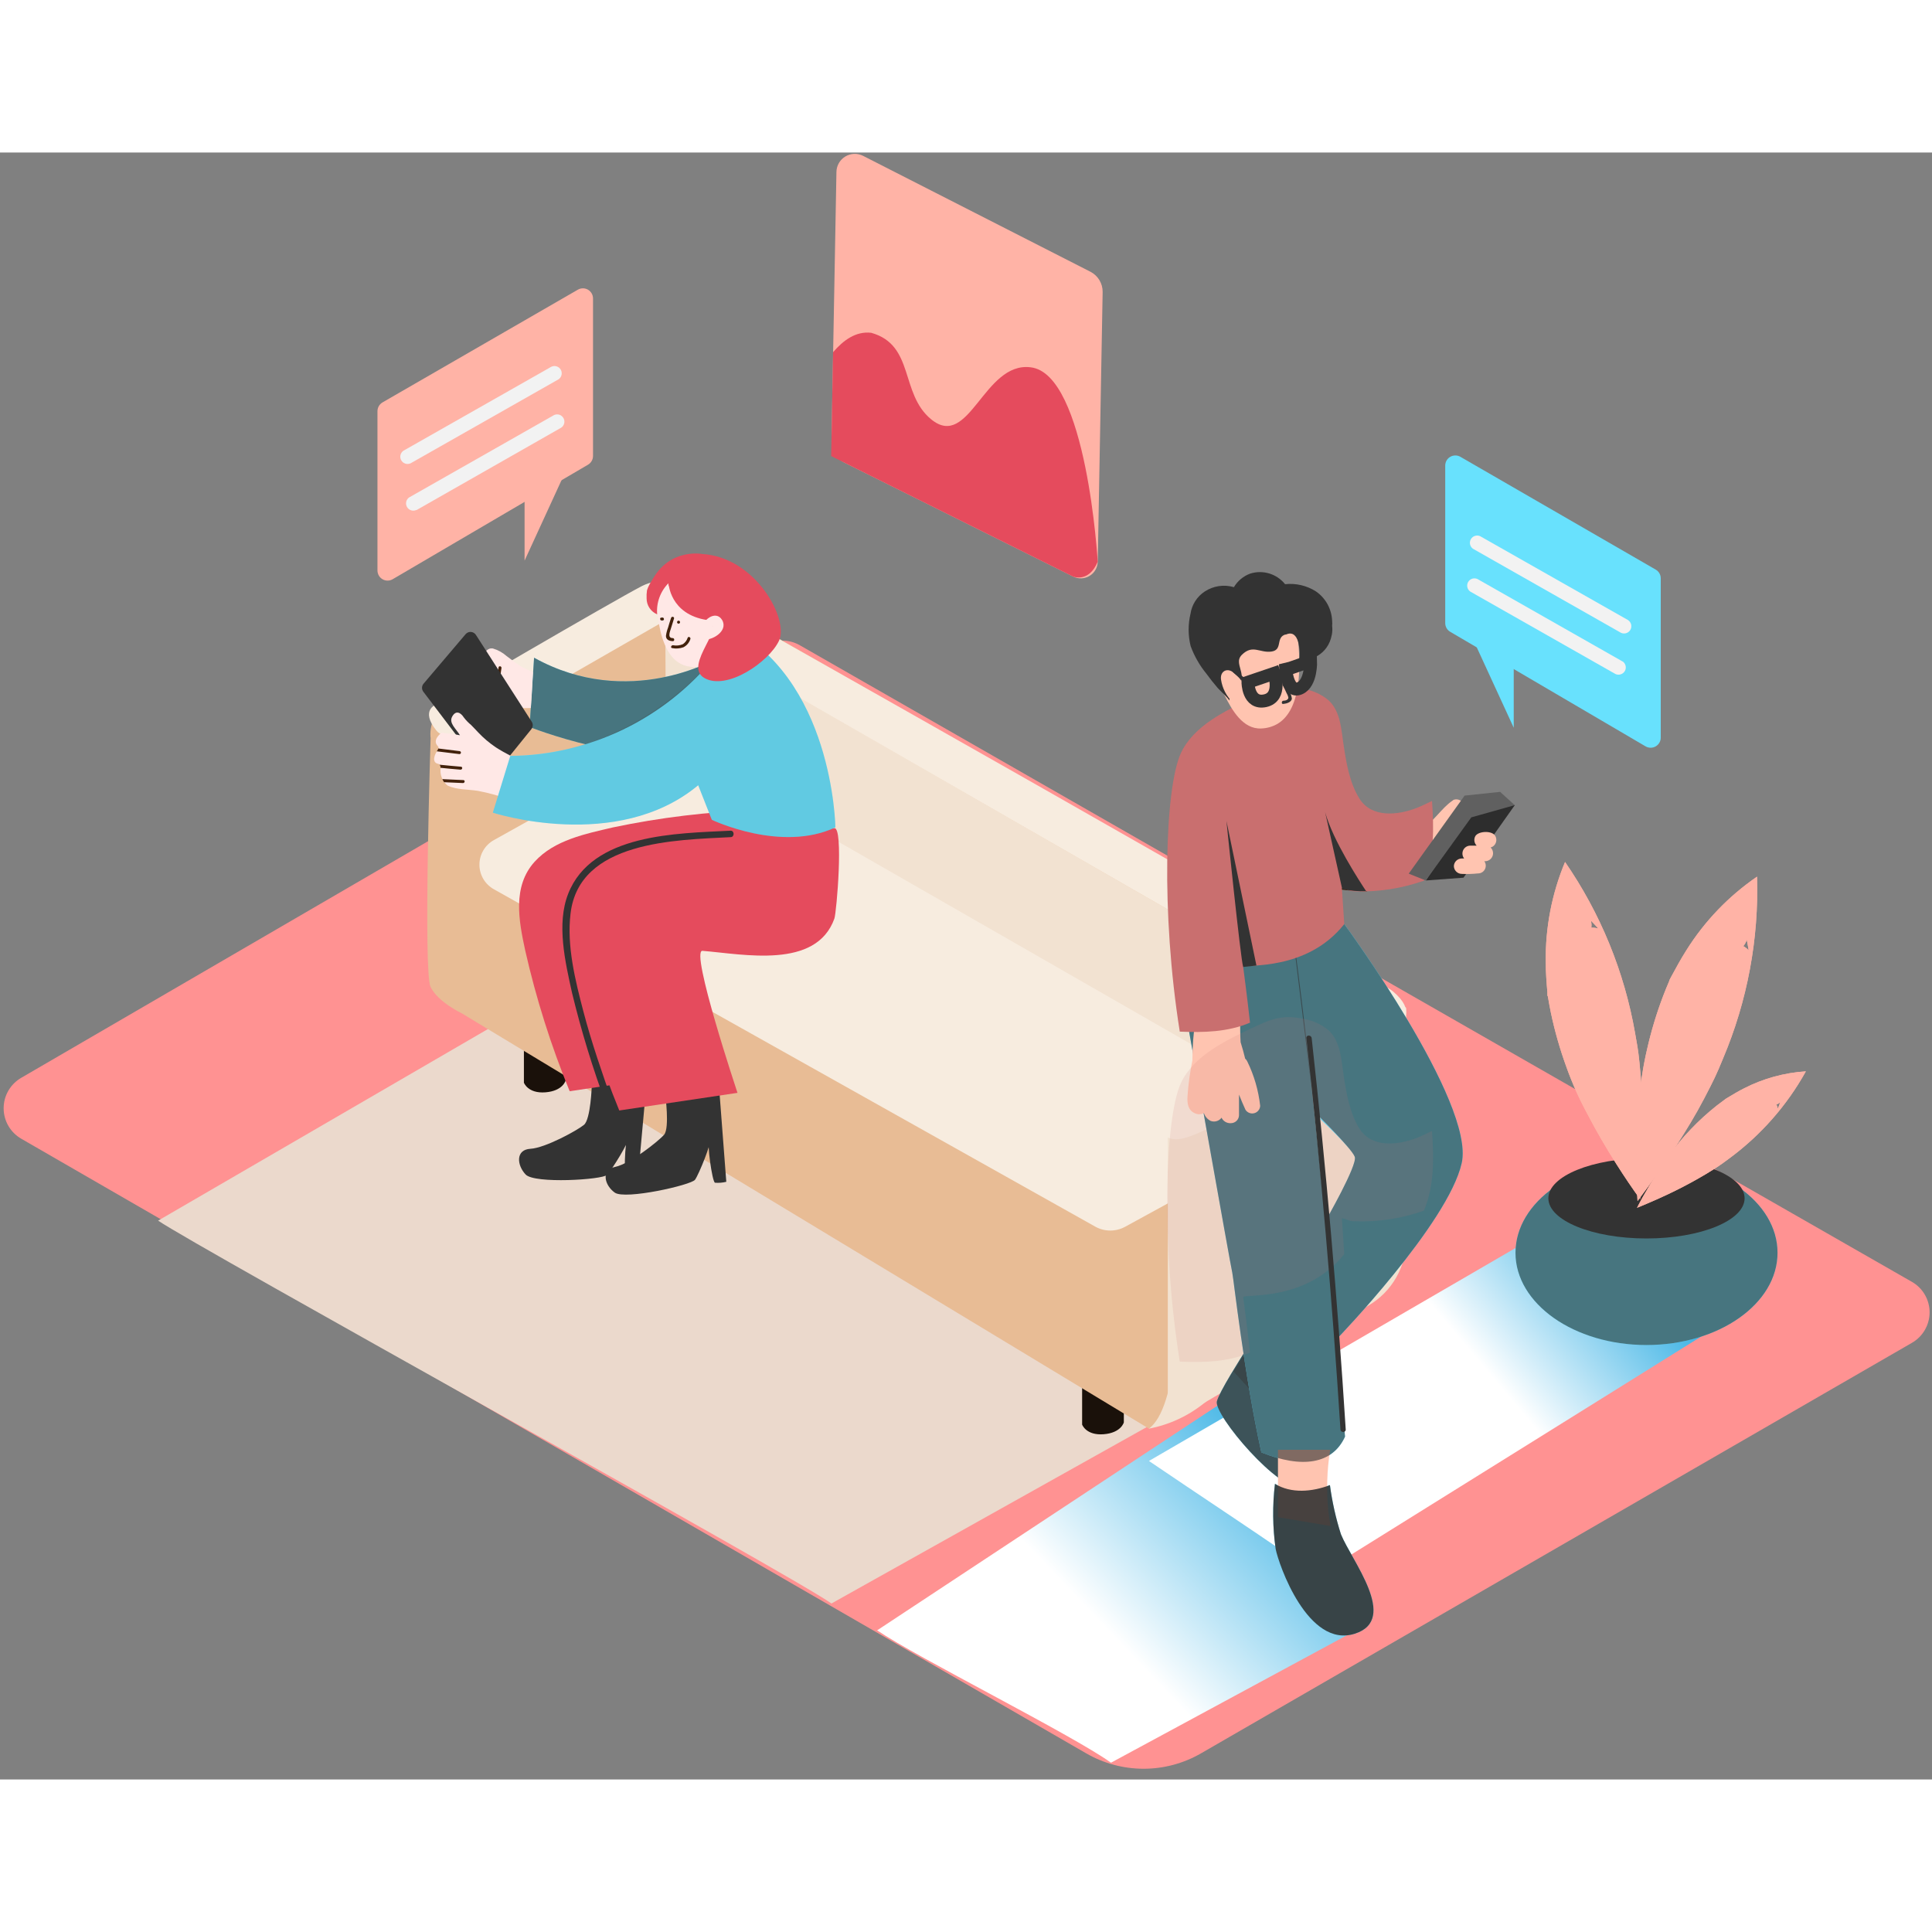 <svg width="300" height="300" viewBox="0 0 114 96" fill="none" xmlns="http://www.w3.org/2000/svg">
<rect x="0" y="0" width="114" height="96" fill="#808080" stroke="none"/>
<path d="M1.256 54.596L45.131 29.08C45.446 28.898 45.804 28.802 46.168 28.802C46.532 28.802 46.89 28.898 47.205 29.08L112.816 66.638C113.133 66.819 113.396 67.081 113.579 67.397C113.761 67.713 113.858 68.071 113.858 68.436C113.858 68.801 113.761 69.16 113.579 69.475C113.396 69.791 113.133 70.053 112.816 70.235L70.867 94.459C69.838 95.054 68.669 95.367 67.481 95.367C66.292 95.367 65.124 95.054 64.094 94.459L1.263 58.197C0.946 58.016 0.681 57.755 0.497 57.439C0.313 57.123 0.216 56.764 0.215 56.398C0.214 56.033 0.31 55.674 0.493 55.357C0.676 55.041 0.939 54.778 1.256 54.596Z" fill="#FF9292"/>
<path style="mix-blend-mode:multiply" d="M65.555 95.01L80.681 86.839L73.084 73.122L51.758 87.2C54.067 88.784 63.294 93.38 65.555 95.01Z" fill="url(#paint0_linear)"/>
<path style="mix-blend-mode:multiply" d="M49.061 85.616L72.335 72.594L35.044 48.088L9.33 63.025C11.628 64.598 46.801 83.99 49.061 85.616Z" fill="url(#paint1_linear)"/>
<path style="mix-blend-mode:multiply" d="M77.748 83.967L102.937 68.271L93.508 62.269L67.795 77.206C70.093 78.778 75.491 82.326 77.748 83.967Z" fill="url(#paint2_linear)"/>
<path d="M67.795 75.299C68.995 75.07 70.12 74.548 71.069 73.779C72.821 72.427 67.795 72.621 67.795 72.621V75.299Z" fill="#F2E2D1"/>
<path d="M30.914 50.375V54.884C30.914 54.884 31.146 55.534 32.183 55.454C33.22 55.374 33.376 54.755 33.376 54.755V49.365L30.914 50.375Z" fill="#1A110A"/>
<path d="M63.852 70.55V75.059C63.852 75.059 64.083 75.709 65.12 75.629C66.157 75.549 66.313 74.93 66.313 74.93V69.547L63.852 70.55Z" fill="#1A110A"/>
<path d="M71.141 51.321C73.386 49.836 75.7 48.457 77.933 46.964L41.568 26.17C40.851 25.759 40.038 25.546 39.211 25.55C38.385 25.555 37.574 25.778 36.862 26.197L26.81 32.092C25.158 33.065 25.409 34.542 25.409 34.542C25.409 34.542 24.964 48.351 25.409 49.243C25.853 50.136 27.236 50.785 27.236 50.785L67.794 75.299C71.134 72.776 68.425 53.118 71.141 51.321Z" fill="#E8BC95"/>
<path d="M73.015 54.482C73.015 54.482 39.206 35.082 39.256 34.877C39.305 34.671 39.256 27.598 39.256 27.598L79.173 50.569L73.015 54.482Z" fill="#F2E2D1"/>
<path d="M29.148 40.567L39.363 34.869L78 57.038L66.398 63.382C66.128 63.532 65.824 63.61 65.515 63.61C65.206 63.61 64.902 63.532 64.632 63.382L29.144 43.473C28.885 43.329 28.669 43.118 28.518 42.863C28.368 42.607 28.289 42.316 28.289 42.019C28.29 41.722 28.369 41.431 28.52 41.176C28.672 40.92 28.888 40.71 29.148 40.567Z" fill="#F7ECDF"/>
<path d="M82.549 50.064L82.086 50.026C81.385 50.555 80.619 50.992 79.807 51.325C76.375 53.823 72.728 56.011 68.908 57.863V74.102C69.389 74.198 69.882 74.226 70.371 74.186L80.772 68.02C81.443 67.623 81.999 67.057 82.386 66.379C82.772 65.701 82.975 64.934 82.975 64.153V50.478C82.823 50.345 82.686 50.208 82.549 50.064Z" fill="#F2E2D1"/>
<path d="M25.748 32.563C25.748 32.563 24.768 32.89 25.748 34.105C26.728 35.321 30.306 32.753 30.306 32.753L39.249 27.617L79.177 50.569L68.757 56.495C68.757 56.495 67.952 57.126 68.56 57.836C69.167 58.546 70.022 58.216 71.72 57.38C73.418 56.544 82.676 51.302 82.676 51.302C82.676 51.302 83.595 50.679 82.193 49.498C80.791 48.316 41.167 25.999 41.167 25.999C40.723 25.612 40.174 25.365 39.59 25.29C39.006 25.215 38.412 25.315 37.885 25.577C36.062 26.523 25.748 32.563 25.748 32.563Z" fill="#F7ECDF"/>
<path d="M34.919 55.059C34.919 55.059 34.855 57.046 34.459 57.372C34.064 57.699 32.18 58.736 31.299 58.786C30.418 58.835 30.49 59.75 31.018 60.305C31.546 60.86 35.531 60.613 35.816 60.328C36.1 60.043 37.198 58.25 37.035 58.219C36.872 58.189 36.796 60.613 36.951 60.696C37.17 60.751 37.395 60.77 37.62 60.753L38.197 54.398" fill="#333333"/>
<path d="M39.255 55.595C39.255 55.595 39.521 57.562 39.187 57.954C38.852 58.345 37.162 59.675 36.303 59.853C35.445 60.032 35.665 60.94 36.277 61.373C36.888 61.806 40.778 60.928 41.01 60.613C41.242 60.297 42.028 58.334 41.861 58.334C41.694 58.334 42.02 60.734 42.188 60.788C42.412 60.806 42.638 60.788 42.856 60.734L42.37 54.371" fill="#333333"/>
<path d="M42.298 29.847C42.298 29.847 37.113 32.92 31.514 29.809L31.248 33.896C31.248 33.896 37.402 36.347 41.748 35.344" fill="#68E1FD"/>
<path opacity="0.62" d="M42.298 29.847C42.298 29.847 37.113 32.92 31.514 29.809L31.248 33.896C31.248 33.896 37.402 36.347 41.748 35.344" fill="#333333"/>
<path d="M31.45 30.664C31.45 30.664 30.778 30.352 30.717 30.31C30.436 30.124 30.166 29.912 29.896 29.714C29.66 29.504 29.38 29.35 29.076 29.262C29.005 29.252 28.933 29.259 28.866 29.284C28.799 29.309 28.74 29.35 28.692 29.403C28.645 29.457 28.612 29.521 28.596 29.591C28.58 29.66 28.582 29.733 28.601 29.801C28.658 30.113 29.178 30.451 29.384 30.675C29.384 30.675 29.543 30.295 29.562 30.295C29.517 30.428 29.457 30.555 29.384 30.675C29.378 30.72 29.363 30.764 29.342 30.804C29.095 31.264 28.749 31.67 28.487 32.122C28.454 32.195 28.416 32.264 28.373 32.331L28.305 32.48C28.622 32.536 28.941 32.575 29.262 32.597C29.937 32.747 30.63 32.807 31.321 32.776C31.385 32.092 31.397 31.401 31.45 30.664Z" fill="#FFE8E6"/>
<path d="M30.107 31.944C29.461 31.674 29.488 31.013 29.59 30.424C29.61 30.314 29.439 30.265 29.419 30.379C29.298 31.078 29.317 31.803 30.061 32.115C30.164 32.157 30.213 31.986 30.107 31.944Z" fill="#42210B"/>
<path d="M38.526 45.961C38.936 45.995 42.704 46.44 45.557 45.403C46.233 44.359 46.712 43.2 46.97 41.984C47.24 40.897 47.418 39.789 47.502 38.671L44.619 38.804C41.778 38.896 38.951 39.237 36.17 39.822C34.552 40.202 32.714 40.563 31.547 41.847C30.222 43.31 30.613 45.338 30.993 47.093C31.636 49.926 32.512 52.701 33.614 55.389L40.588 54.349C40.588 54.349 37.773 45.9 38.526 45.961Z" fill="#E54B5D"/>
<path d="M41.45 47.105C43.881 47.302 48.154 48.21 49.233 45.205C49.362 44.848 49.784 39.838 49.233 39.864L47.543 39.944C44.704 40.035 41.878 40.374 39.098 40.958C37.48 41.338 35.641 41.699 34.475 42.983C33.149 44.446 33.541 46.474 33.92 48.229C34.563 51.062 35.44 53.837 36.541 56.525L43.516 55.485C43.516 55.485 40.701 47.044 41.45 47.105Z" fill="#E54B5D"/>
<path d="M29.223 36.662L31.35 34.029C31.401 33.967 31.431 33.89 31.435 33.809C31.439 33.728 31.417 33.649 31.373 33.581L28.083 28.464C28.051 28.414 28.008 28.372 27.957 28.341C27.905 28.31 27.848 28.292 27.788 28.288C27.728 28.284 27.669 28.294 27.614 28.317C27.559 28.341 27.51 28.377 27.472 28.422L24.987 31.348C24.932 31.415 24.902 31.5 24.902 31.587C24.902 31.674 24.932 31.758 24.987 31.826L28.653 36.654C28.688 36.695 28.732 36.728 28.78 36.751C28.829 36.774 28.882 36.786 28.936 36.787C28.99 36.787 29.044 36.777 29.093 36.755C29.142 36.734 29.187 36.702 29.223 36.662Z" fill="#333333"/>
<path d="M32.88 37.452H32.853C32.875 37.407 32.888 37.357 32.89 37.307C32.892 37.256 32.885 37.206 32.867 37.159C32.85 37.111 32.823 37.068 32.789 37.031C32.755 36.994 32.713 36.964 32.667 36.943C32.688 36.887 32.697 36.827 32.692 36.767C32.687 36.707 32.669 36.649 32.639 36.597C32.61 36.545 32.569 36.5 32.52 36.465C32.471 36.43 32.415 36.407 32.356 36.396C31.881 36.306 31.413 36.179 30.958 36.016C30.665 35.894 30.382 35.751 30.111 35.587C29.818 35.435 29.533 35.276 29.256 35.097C28.88 34.845 28.534 34.552 28.223 34.223C28.078 34.075 27.942 33.919 27.794 33.775C27.637 33.646 27.495 33.499 27.372 33.338C27.159 33.004 26.878 32.916 26.677 33.292C26.475 33.669 26.916 34.007 27.14 34.383C26.76 34.314 26.415 34.269 26.05 34.235L26.02 34.257C25.675 34.559 25.619 34.822 25.852 35.047C25.873 35.084 25.882 35.127 25.876 35.169C25.871 35.21 25.852 35.249 25.822 35.279C25.651 35.488 25.442 36.001 25.868 36.073C25.916 36.087 25.957 36.12 25.982 36.164C26.007 36.208 26.014 36.26 26.001 36.309C25.973 36.504 25.996 36.704 26.069 36.888C26.142 37.072 26.261 37.233 26.415 37.357C26.969 37.608 27.554 37.566 28.2 37.665C28.846 37.789 29.481 37.964 30.099 38.189C30.743 38.354 31.376 38.539 31.999 38.744C32.075 38.767 32.156 38.768 32.233 38.747C32.309 38.726 32.379 38.684 32.433 38.626C32.487 38.568 32.524 38.496 32.539 38.418C32.554 38.34 32.547 38.26 32.519 38.185L32.652 38.219C33.116 38.326 33.306 37.593 32.88 37.452Z" fill="#FFE8E6"/>
<path d="M25.804 35.283L25.77 35.332L27.099 35.496C27.122 35.499 27.146 35.492 27.164 35.478C27.183 35.464 27.195 35.443 27.198 35.42C27.201 35.397 27.195 35.373 27.18 35.355C27.166 35.336 27.145 35.324 27.122 35.321L25.861 35.165C25.852 35.209 25.833 35.249 25.804 35.283Z" fill="#42210B"/>
<path d="M25.991 36.305C26.37 36.343 26.781 36.385 27.176 36.415C27.29 36.415 27.312 36.248 27.199 36.24C26.777 36.206 26.355 36.164 25.934 36.123C25.956 36.147 25.972 36.176 25.982 36.207C25.992 36.239 25.995 36.272 25.991 36.305Z" fill="#42210B"/>
<path d="M26.206 37.156L27.319 37.205C27.433 37.205 27.456 37.034 27.342 37.03L26.1 36.973C26.129 37.037 26.165 37.099 26.206 37.156Z" fill="#42210B"/>
<path d="M42.14 29.809C40.683 31.598 38.849 33.045 36.77 34.046C34.691 35.047 32.417 35.578 30.11 35.602L29.08 38.953C29.08 38.953 36.404 41.331 41.198 37.334L42.003 39.374C42.003 39.374 46.091 41.331 49.293 39.819C49.293 39.819 49.179 30.865 42.752 27.872" fill="#68E1FD"/>
<path opacity="0.13" d="M42.14 29.809C42.14 29.809 37.601 35.602 30.11 35.602L29.08 38.953C29.08 38.953 36.404 41.331 41.198 37.334L42.003 39.374C42.003 39.374 46.091 41.331 49.293 39.819C49.293 39.819 49.179 30.865 42.752 27.872" fill="#333333"/>
<path d="M38.753 25.782C38.753 25.782 38.537 29.813 40.508 30.299C42.761 30.85 44.273 27.742 43.266 25.995C42.259 24.248 39.281 24.426 38.753 25.782Z" fill="#FFE8E6"/>
<path d="M40.042 24.073C39.646 24.196 39.28 24.401 38.969 24.675C38.658 24.95 38.409 25.287 38.237 25.665C38.215 25.722 38.196 25.775 38.177 25.832C38.153 25.993 38.145 26.155 38.154 26.318C38.155 26.517 38.214 26.712 38.325 26.877C38.436 27.043 38.593 27.172 38.777 27.249C38.748 26.912 38.793 26.573 38.909 26.256C39.024 25.938 39.207 25.65 39.445 25.41C39.445 25.41 39.217 25.855 41.383 26.823C41.383 26.823 42.872 28.791 42.458 29.809C42.496 29.71 42.769 29.57 42.838 29.501C43.165 29.228 43.462 28.919 43.723 28.582C45.557 26.189 42.617 23.256 40.042 24.073Z" fill="#E54B5D"/>
<path d="M39.45 25.41C39.45 25.41 39.514 27.253 41.729 27.587C43.059 27.792 40.244 30.246 41.562 31.006C42.88 31.765 45.361 30.075 45.965 28.81C46.569 27.545 44.589 23.872 41.429 23.689C41.429 23.689 39.15 23.252 38.227 25.809" fill="#E54B5D"/>
<path d="M40.053 27.625C40.03 27.621 40.006 27.627 39.987 27.641C39.968 27.655 39.956 27.676 39.952 27.699C39.949 27.722 39.955 27.746 39.968 27.765C39.982 27.783 40.003 27.796 40.026 27.799C40.049 27.803 40.073 27.797 40.092 27.783C40.111 27.769 40.123 27.749 40.127 27.726C40.13 27.702 40.125 27.679 40.111 27.66C40.097 27.641 40.076 27.628 40.053 27.625Z" fill="#42210B"/>
<path d="M39.057 27.442H39.007C38.897 27.477 38.965 27.644 39.072 27.61H39.121C39.231 27.572 39.167 27.404 39.057 27.442Z" fill="#42210B"/>
<path d="M42.614 27.591C42.234 26.941 41.376 27.629 41.403 28.176C41.403 28.199 41.409 28.222 41.419 28.243C41.43 28.264 41.445 28.282 41.464 28.296C41.482 28.311 41.504 28.32 41.527 28.325C41.55 28.33 41.574 28.329 41.596 28.324C41.599 28.345 41.606 28.365 41.615 28.384C41.572 28.39 41.529 28.39 41.486 28.384C41.262 28.339 41.209 28.692 41.433 28.738C41.984 28.837 42.987 28.252 42.614 27.591ZM41.855 27.898C41.872 27.921 41.894 27.939 41.919 27.951C41.947 27.964 41.977 27.969 42.007 27.966C42.037 27.962 42.066 27.951 42.09 27.932C42.082 27.956 42.069 27.978 42.052 27.997C42.02 28.037 41.979 28.07 41.932 28.092C41.885 28.115 41.834 28.126 41.782 28.126H41.756C41.764 28.04 41.802 27.96 41.862 27.898H41.855Z" fill="#FFE8E6"/>
<path d="M39.698 28.651C39.356 28.651 39.542 28.252 39.591 28.077C39.641 27.902 39.709 27.697 39.77 27.503C39.808 27.393 39.633 27.348 39.599 27.458C39.534 27.648 39.474 27.838 39.42 28.031C39.359 28.189 39.317 28.354 39.295 28.521C39.295 28.757 39.5 28.825 39.698 28.833C39.812 28.837 39.812 28.658 39.698 28.651Z" fill="#42210B"/>
<path d="M40.578 28.631C40.528 28.786 40.428 28.92 40.293 29.011C40.109 29.09 39.905 29.111 39.708 29.072C39.598 29.072 39.549 29.228 39.663 29.243C39.883 29.286 40.112 29.269 40.324 29.194C40.42 29.145 40.507 29.078 40.577 28.996C40.647 28.913 40.701 28.818 40.734 28.715C40.779 28.616 40.62 28.525 40.578 28.631Z" fill="#42210B"/>
<path d="M77.748 69.749C76.848 70.508 75.697 72.332 75.013 73.236C74.865 73.433 74.702 73.638 74.546 73.859L72.787 71.925L75.446 67.747L77.748 69.749Z" fill="#68E1FD"/>
<path d="M73.716 70.334C73.902 70.77 74.209 71.144 74.599 71.413C74.99 71.682 75.449 71.835 75.923 71.853C75.733 72.522 75.251 73.775 75.486 74.281C75.832 75.04 78.643 78.326 76.842 78.763C75.505 79.09 71.615 74.482 71.801 73.692C71.93 73.152 73.192 71.166 73.716 70.334Z" fill="#68E1FD"/>
<path d="M78.474 78.63C78.605 79.614 78.822 80.583 79.123 81.528C79.742 83.071 82.572 86.554 79.951 87.397C77.171 88.294 75.442 83.291 75.271 82.395C75.091 81.122 75.077 79.831 75.23 78.554C76.183 79.139 77.418 79.033 78.474 78.63Z" fill="#68E1FD"/>
<g opacity="0.9">
<path opacity="0.9" d="M77.748 69.749C76.848 70.508 75.697 72.332 75.013 73.236C74.865 73.433 74.702 73.639 74.546 73.859L72.787 71.925L75.446 67.747L77.748 69.749Z" fill="#333333"/>
<path opacity="0.9" d="M73.716 70.334C73.902 70.77 74.209 71.144 74.599 71.413C74.99 71.682 75.449 71.835 75.923 71.853C75.733 72.522 75.251 73.775 75.486 74.281C75.832 75.04 78.643 78.326 76.842 78.763C75.505 79.09 71.615 74.482 71.801 73.692C71.93 73.152 73.192 71.165 73.716 70.334Z" fill="#333333"/>
</g>
<path d="M79.321 45.524C79.321 45.524 87.055 56.062 86.253 59.629C85.452 63.196 78.891 69.999 78.891 69.999L78.227 63.025C78.227 63.025 80.107 59.751 79.944 59.264C79.78 58.778 77.923 57.057 77.923 57.057L75.264 46.748" fill="#68E1FD"/>
<path d="M74.427 76.7C73.405 72.062 72.79 66.444 72.714 66.106C72.607 65.657 70.013 51.017 70.013 51.017C70.503 48.738 69.424 49.323 69.72 47.025C70.252 46.979 72.357 46.151 72.873 46.045C73.952 45.821 74.944 44.331 75.947 43.861C76.972 49.657 78.606 66.675 79.365 75.77C78.628 77.388 76.847 77.673 74.427 76.7Z" fill="#68E1FD"/>
<path opacity="0.62" d="M79.318 45.524C79.318 45.524 87.052 56.062 86.251 59.629C85.449 63.196 78.889 69.999 78.889 69.999L78.224 63.025C78.224 63.025 80.105 59.751 79.941 59.264C79.778 58.778 77.563 56.605 77.563 56.605L76.279 46.159" fill="#333333"/>
<path d="M83.877 39.887C84.636 39.484 85.016 38.709 85.719 38.235L85.761 38.2L85.818 38.181C85.906 38.16 85.999 38.164 86.085 38.194C86.17 38.224 86.245 38.279 86.301 38.351C86.356 38.423 86.389 38.51 86.395 38.601C86.402 38.691 86.382 38.782 86.338 38.861C86.149 39.209 85.858 39.491 85.503 39.667C85.474 39.719 85.435 39.764 85.388 39.8C85.341 39.836 85.287 39.862 85.229 39.876C84.807 39.988 84.393 40.13 83.991 40.301C83.884 40.358 83.76 40.373 83.642 40.342C83.525 40.311 83.425 40.236 83.36 40.134C83.302 40.026 83.286 39.9 83.314 39.781C83.38 39.863 83.472 39.919 83.576 39.939C83.679 39.958 83.786 39.94 83.877 39.887Z" fill="#FFC4B0"/>
<path d="M83.845 41.247C84.115 40.616 84.347 39.974 84.605 39.348C84.764 39.184 84.916 39.013 85.076 38.846C85.111 38.842 85.147 38.842 85.182 38.846C85.25 38.847 85.316 38.864 85.375 38.895C85.435 38.926 85.487 38.971 85.526 39.025C85.565 39.08 85.591 39.143 85.601 39.21C85.611 39.276 85.606 39.344 85.585 39.408L85.528 39.556C85.554 39.617 85.567 39.681 85.567 39.746C85.567 39.812 85.554 39.876 85.528 39.936C85.335 40.347 85.142 40.757 84.947 41.167C84.881 41.37 84.788 41.563 84.669 41.741L84.552 41.988C84.293 42.523 83.496 42.056 83.754 41.52L83.845 41.247Z" fill="#FFC4B0"/>
<path d="M78.581 35.382C78.847 37.502 78.581 39.754 79.463 41.756C79.753 42.395 80.137 42.986 80.602 43.511L80.682 43.598C78.783 43.557 78.072 43.279 78.072 43.279L78.372 33.946C78.429 34.113 78.551 34.508 78.707 35.044C78.658 35.084 78.62 35.136 78.598 35.196C78.576 35.255 78.57 35.319 78.581 35.382Z" fill="#42210B"/>
<path d="M78.489 76.545C78.294 77.757 78.258 78.989 78.383 80.21C78.421 80.472 78.455 80.761 78.512 81.046L75.408 80.522V76.545H78.489Z" fill="#FFC4B0"/>
<path opacity="0.9" d="M78.474 78.63C78.605 79.614 78.822 80.583 79.123 81.528C79.742 83.071 82.572 86.554 79.951 87.397C77.171 88.294 75.442 83.291 75.271 82.395C75.091 81.122 75.077 79.831 75.23 78.554C76.183 79.139 77.418 79.033 78.474 78.63Z" fill="#333333"/>
<path opacity="0.62" d="M74.427 76.7C73.405 72.062 72.79 66.444 72.714 66.106C72.607 65.657 70.013 51.017 70.013 51.017C70.503 48.738 69.424 49.323 69.72 47.025C70.252 46.979 72.357 46.151 72.873 46.045C73.952 45.821 74.944 44.331 75.947 43.861C76.972 49.657 78.606 66.675 79.365 75.77C78.628 77.388 76.847 77.673 74.427 76.7Z" fill="#333333"/>
<path d="M70.07 55.693C70.117 54.982 70.214 54.275 70.358 53.578C70.358 52.764 70.42 51.951 70.544 51.146C71.422 51.111 72.301 51.125 73.177 51.188C73.177 51.625 73.177 52.062 73.204 52.499C73.305 52.818 73.395 53.141 73.473 53.467C73.528 53.512 73.571 53.569 73.599 53.635C74 54.456 74.257 55.34 74.358 56.248C74.355 56.349 74.318 56.445 74.255 56.524C74.193 56.603 74.106 56.659 74.009 56.685C73.912 56.711 73.809 56.705 73.715 56.668C73.621 56.631 73.542 56.565 73.489 56.48C73.354 56.186 73.228 55.888 73.109 55.587C73.109 55.995 73.109 56.403 73.109 56.81C73.105 56.933 73.054 57.05 72.966 57.136C72.878 57.223 72.761 57.272 72.638 57.274C72.523 57.283 72.408 57.257 72.308 57.2C72.208 57.142 72.128 57.055 72.079 56.951C72.008 57.049 71.906 57.12 71.79 57.154C71.674 57.189 71.55 57.184 71.437 57.141C71.344 57.094 71.26 57.03 71.192 56.951C71.123 56.872 71.071 56.78 71.038 56.681C70.953 56.725 70.859 56.748 70.763 56.748C70.667 56.748 70.573 56.725 70.487 56.681C70.085 56.495 70.047 56.077 70.07 55.693Z" fill="#FFC4B0"/>
<path d="M84.497 38.261C84.197 38.406 83.905 38.55 83.62 38.664C82.518 39.097 80.961 39.291 80.22 38.132C79.654 37.224 79.46 36.123 79.301 35.093C79.149 34.17 79.137 33.008 78.4 32.328C77.99 31.982 77.496 31.752 76.968 31.659C75.665 31.37 74.985 31.659 73.804 32.225C72.284 32.947 70.419 33.84 69.678 35.443C68.744 37.467 68.493 44.833 69.614 51.872C71.042 51.933 72.44 51.899 73.758 51.344C73.584 49.741 73.356 48.062 73.356 48.062C73.527 47.868 77.097 48.332 79.32 45.528L79.179 43.408C79.7 43.523 79.494 43.576 79.969 43.595C81.348 43.639 82.722 43.425 84.022 42.964C84.638 41.509 84.611 39.849 84.497 38.261Z" fill="#C96F6F"/>
<path opacity="0.13" d="M84.497 57.733C84.197 57.877 83.905 58.021 83.62 58.135C82.518 58.568 80.961 58.762 80.22 57.603C79.654 56.695 79.46 55.594 79.301 54.564C79.149 53.641 79.137 52.479 78.4 51.799C77.99 51.454 77.496 51.223 76.968 51.13C75.665 50.842 74.985 51.13 73.804 51.696C72.284 52.418 70.419 53.311 69.678 54.914C68.744 56.939 68.493 64.304 69.614 71.343C71.042 71.404 72.44 71.37 73.758 70.815C73.584 69.212 73.356 67.533 73.356 67.533C73.527 67.339 77.097 67.803 79.32 64.999L79.179 62.88C79.7 62.994 79.494 63.047 79.969 63.066C81.348 63.11 82.722 62.896 84.022 62.435C84.638 60.98 84.611 59.32 84.497 57.733Z" fill="#C96F6F"/>
<path d="M75.395 33.703C75.101 33.876 74.768 33.972 74.427 33.984C73.337 34.041 72.691 32.89 72.273 32.058C71.741 31.086 71.435 30.007 71.376 28.901C71.369 28.722 71.391 28.542 71.441 28.369C71.855 27.123 76.326 26.193 76.581 28.654C76.736 30.105 76.854 32.814 75.395 33.703Z" fill="#FFC4B0"/>
<path d="M71.91 30.235C72.064 30.226 72.218 30.249 72.362 30.304C72.506 30.359 72.637 30.444 72.745 30.554C72.983 30.773 73.138 31.069 73.182 31.389C73.196 31.453 73.188 31.52 73.16 31.579C73.132 31.638 73.085 31.686 73.026 31.716C73 31.761 72.964 31.801 72.921 31.831C72.879 31.862 72.83 31.884 72.779 31.895C72.727 31.906 72.674 31.906 72.623 31.896C72.571 31.885 72.522 31.864 72.48 31.834C72.18 31.639 71.917 31.393 71.701 31.108C71.503 30.823 71.473 30.318 71.91 30.235Z" fill="#FFC4B0"/>
<path d="M70.247 27.215C70.287 26.948 70.382 26.693 70.528 26.467C70.673 26.24 70.865 26.047 71.091 25.9C71.341 25.736 71.625 25.628 71.921 25.584C72.218 25.54 72.52 25.561 72.808 25.646C73.026 25.278 73.364 24.997 73.765 24.848C74.131 24.731 74.525 24.727 74.893 24.839C75.261 24.95 75.587 25.17 75.828 25.471C76.463 25.402 77.103 25.551 77.643 25.893C77.927 26.087 78.161 26.345 78.328 26.646C78.494 26.946 78.589 27.281 78.604 27.625C78.615 27.724 78.615 27.825 78.604 27.925C78.626 28.102 78.62 28.282 78.585 28.457C78.354 29.676 77.294 29.976 76.652 30.037C76.754 29.38 76.652 28.103 75.892 28.438C75.849 28.439 75.806 28.449 75.767 28.468C75.288 28.696 75.687 29.361 75.007 29.448C74.327 29.535 73.917 29.011 73.282 29.634C72.648 30.257 74.042 30.952 72.564 32.096C72.559 32.179 72.549 32.261 72.534 32.343C72.534 32.244 71.949 31.708 71.862 31.606C71.622 31.328 71.394 31.04 71.178 30.744C70.783 30.259 70.471 29.712 70.255 29.125C70.1 28.498 70.097 27.843 70.247 27.215Z" fill="#333333"/>
<path d="M72.049 31.105C71.984 30.671 72.319 30.424 72.665 30.607C72.918 30.759 73.13 30.972 73.281 31.227C73.431 31.482 73.516 31.77 73.527 32.066C73.531 32.124 73.522 32.183 73.501 32.238C73.48 32.293 73.447 32.343 73.405 32.385C73.389 32.418 73.369 32.449 73.344 32.476C73.305 32.516 73.257 32.547 73.204 32.567C73.152 32.587 73.096 32.596 73.04 32.593C72.983 32.59 72.928 32.575 72.878 32.55C72.828 32.525 72.784 32.489 72.748 32.445C72.372 32.089 72.126 31.617 72.049 31.105Z" fill="#FFC4B0"/>
<path d="M75.871 30.508C76.012 30.482 77.337 29.999 77.337 29.999C77.337 29.999 77.387 31.317 76.684 31.617C75.981 31.917 75.871 30.508 75.871 30.508Z" stroke="#333333" stroke-width="0.761" stroke-miterlimit="10"/>
<path d="M75.187 30.728L73.637 31.256C73.637 31.256 73.637 32.567 74.651 32.347C75.665 32.126 75.187 30.728 75.187 30.728Z" stroke="#333333" stroke-width="0.761" stroke-miterlimit="10"/>
<path d="M72.907 30.55L73.64 31.196C73.731 31.275 73.595 31.408 73.503 31.328L72.77 30.683C72.683 30.599 72.82 30.47 72.907 30.55Z" fill="#333333"/>
<path d="M75.729 32.347C75.851 32.347 76.026 32.297 76.022 32.153C76 32.062 75.964 31.975 75.915 31.895C75.843 31.731 75.763 31.572 75.68 31.416C75.668 31.394 75.665 31.368 75.672 31.343C75.679 31.319 75.696 31.299 75.718 31.287C75.74 31.275 75.766 31.272 75.79 31.279C75.815 31.286 75.835 31.303 75.847 31.325C75.931 31.48 76.014 31.64 76.083 31.803C76.157 31.927 76.206 32.064 76.227 32.206C76.227 32.434 75.904 32.521 75.725 32.536C75.6 32.563 75.608 32.354 75.729 32.347Z" fill="#333333"/>
<path d="M75.114 30.664C75.39 30.606 75.663 30.531 75.93 30.44C76.048 30.402 76.09 30.584 75.976 30.626C75.709 30.717 75.436 30.792 75.159 30.85C75.041 30.858 74.996 30.664 75.114 30.664Z" fill="#333333"/>
<path d="M89.383 38.508L86.355 42.789L84.133 42.953L87.149 38.406L89.383 38.508Z" fill="#2D2D2D"/>
<path d="M88.517 37.725L86.42 37.946L83.123 42.55L84.13 42.953L86.815 39.23L89.379 38.508L88.517 37.725Z" fill="#606060"/>
<path d="M86.239 41.657H86.395C86.34 41.589 86.306 41.507 86.295 41.42C86.285 41.333 86.299 41.245 86.336 41.166C86.374 41.087 86.432 41.02 86.506 40.972C86.579 40.925 86.665 40.899 86.752 40.898H87.132C87.059 40.824 87.013 40.729 86.999 40.627C86.986 40.525 87.005 40.421 87.056 40.331C87.253 40.024 88.059 40.001 88.234 40.331C88.293 40.438 88.309 40.563 88.278 40.681C88.247 40.799 88.171 40.9 88.066 40.962L87.956 41.008C88.022 41.072 88.068 41.154 88.088 41.244C88.108 41.334 88.102 41.428 88.069 41.514C88.036 41.6 87.979 41.674 87.904 41.728C87.829 41.782 87.74 41.813 87.648 41.817H87.584C87.633 41.886 87.663 41.967 87.668 42.051C87.674 42.136 87.656 42.22 87.617 42.295C87.578 42.37 87.518 42.432 87.445 42.475C87.372 42.519 87.289 42.54 87.204 42.538C86.887 42.571 86.569 42.58 86.251 42.565C86.128 42.563 86.011 42.514 85.925 42.427C85.838 42.341 85.789 42.224 85.787 42.102C85.793 41.984 85.842 41.873 85.926 41.791C86.01 41.709 86.122 41.661 86.239 41.657Z" fill="#FFC4B0"/>
<path d="M77.397 52.256C77.374 52.058 77.062 52.054 77.085 52.256C77.934 59.934 78.603 67.63 79.095 75.344C79.095 75.546 79.421 75.546 79.406 75.344C78.917 67.635 78.248 59.939 77.397 52.256Z" fill="#333333"/>
<path d="M73.355 48.058C73.199 47.576 72.367 39.439 72.367 39.439L74.137 47.971L73.355 48.058Z" fill="#333333"/>
<path d="M80.607 43.579C80.254 43.048 78.636 40.575 78.191 38.922L79.198 43.454C79.659 43.563 80.134 43.605 80.607 43.579Z" fill="#333333"/>
<path d="M86.402 27.598L89.32 33.942V28.491" fill="#68E1FD"/>
<path d="M86.17 17.953L97.695 24.609C97.786 24.661 97.862 24.736 97.915 24.827C97.967 24.917 97.995 25.02 97.995 25.125V34.527C97.995 34.632 97.967 34.734 97.914 34.825C97.862 34.915 97.786 34.99 97.695 35.042C97.604 35.094 97.501 35.121 97.397 35.121C97.292 35.12 97.189 35.093 97.099 35.04L85.574 28.282C85.484 28.23 85.409 28.155 85.357 28.065C85.305 27.975 85.278 27.873 85.277 27.769V18.47C85.278 18.366 85.305 18.263 85.357 18.173C85.41 18.082 85.485 18.007 85.575 17.955C85.665 17.902 85.768 17.875 85.872 17.875C85.977 17.874 86.079 17.901 86.17 17.953Z" fill="#68E1FD"/>
<path d="M33.867 17.737L30.953 24.081V18.629" fill="#FFB3A6"/>
<path d="M34.099 8.092L22.573 14.743C22.483 14.796 22.407 14.871 22.354 14.961C22.301 15.052 22.274 15.155 22.273 15.26V24.666C22.274 24.77 22.302 24.873 22.355 24.963C22.407 25.054 22.483 25.129 22.574 25.181C22.665 25.233 22.767 25.26 22.872 25.259C22.977 25.259 23.079 25.231 23.17 25.178L34.695 18.421C34.785 18.368 34.86 18.293 34.911 18.203C34.964 18.113 34.991 18.012 34.992 17.908V8.608C34.991 8.504 34.964 8.401 34.911 8.311C34.859 8.221 34.784 8.146 34.694 8.093C34.603 8.041 34.501 8.013 34.397 8.013C34.292 8.013 34.19 8.04 34.099 8.092Z" fill="#FFB3A6"/>
<path d="M97.154 70.364C101.424 70.364 104.885 67.927 104.885 64.921C104.885 61.914 101.424 59.477 97.154 59.477C92.885 59.477 89.424 61.914 89.424 64.921C89.424 67.927 92.885 70.364 97.154 70.364Z" fill="#68E1FD"/>
<path opacity="0.62" d="M97.154 70.364C101.424 70.364 104.885 67.927 104.885 64.921C104.885 61.914 101.424 59.477 97.154 59.477C92.885 59.477 89.424 61.914 89.424 64.921C89.424 67.927 92.885 70.364 97.154 70.364Z" fill="#333333"/>
<path d="M97.153 64.077C100.35 64.077 102.942 63.016 102.942 61.707C102.942 60.398 100.35 59.337 97.153 59.337C93.955 59.337 91.363 60.398 91.363 61.707C91.363 63.016 93.955 64.077 97.153 64.077Z" fill="#333333"/>
<path d="M96.937 57.752C96.937 56.681 96.899 55.614 96.816 54.546C96.793 54.27 96.767 53.994 96.74 53.718C96.74 53.673 96.694 53.338 96.679 53.171C96.664 53.004 96.591 52.601 96.595 52.617C96.56 52.399 96.522 52.182 96.481 51.967C95.849 48.34 94.439 44.893 92.348 41.862C91.566 43.736 91.178 45.751 91.209 47.781C91.209 48.37 91.254 48.951 91.304 49.536C91.304 49.691 91.304 49.76 91.323 49.783C91.342 49.806 91.323 49.748 91.349 49.881C91.399 50.17 91.448 50.455 91.509 50.744C91.737 51.833 92.043 52.904 92.424 53.95C92.767 54.913 93.185 55.848 93.674 56.746C94.198 57.756 94.772 58.74 95.383 59.697C95.862 60.457 96.318 61.122 96.774 61.756C96.873 60.431 96.937 59.093 96.937 57.752ZM93.898 45.737C93.92 45.599 93.91 45.457 93.872 45.323C94.021 45.475 94.165 45.629 94.305 45.786C94.173 45.749 94.035 45.732 93.898 45.737Z" fill="#FFB3A6"/>
<path d="M98.927 58.581C99.505 57.68 100.067 56.761 100.557 55.819C100.689 55.566 100.815 55.32 100.937 55.082L101.18 54.588L101.412 54.075C101.498 53.873 101.583 53.67 101.666 53.468C103.103 50.075 103.789 46.411 103.676 42.728C101.998 43.878 100.575 45.361 99.497 47.086C99.182 47.583 98.901 48.096 98.627 48.605L98.51 48.825C98.51 48.825 98.532 48.799 98.479 48.924C98.365 49.194 98.251 49.464 98.149 49.733C97.751 50.774 97.429 51.842 97.184 52.928C96.951 53.927 96.797 54.944 96.724 55.967C96.618 57.107 96.572 58.246 96.568 59.386C96.568 60.275 96.568 61.088 96.625 61.87C97.427 60.795 98.202 59.705 98.927 58.581ZM102.867 46.827C102.962 46.718 103.03 46.588 103.068 46.447C103.111 46.655 103.149 46.864 103.182 47.074C103.09 46.976 102.984 46.893 102.867 46.827Z" fill="#FFB3A6"/>
<path d="M98.888 61.243C99.491 60.944 100.081 60.623 100.658 60.279L101.103 60.005L101.392 59.819L101.68 59.617L102.015 59.371C103.883 58 105.433 56.242 106.558 54.216C105.283 54.297 104.039 54.639 102.903 55.222C102.573 55.389 102.258 55.576 101.942 55.769L101.809 55.849C101.809 55.849 101.828 55.849 101.76 55.891C101.612 55.997 101.464 56.108 101.319 56.221C100.768 56.655 100.249 57.127 99.766 57.635C99.318 58.097 98.908 58.593 98.539 59.12C98.117 59.697 97.722 60.297 97.353 60.909C97.065 61.388 96.814 61.832 96.594 62.269C97.361 61.954 98.132 61.619 98.888 61.243ZM104.818 56.172C104.903 56.145 104.981 56.1 105.046 56.039C105.003 56.166 104.956 56.292 104.905 56.419C104.889 56.333 104.86 56.249 104.818 56.172Z" fill="#FFB3A6"/>
<path d="M96.937 57.752C96.937 56.681 96.899 55.614 96.816 54.546C96.793 54.27 96.767 53.994 96.74 53.718C96.74 53.673 96.694 53.338 96.679 53.171C96.664 53.004 96.591 52.601 96.595 52.617C96.56 52.399 96.522 52.182 96.481 51.967C95.849 48.34 94.439 44.893 92.348 41.862C91.566 43.736 91.178 45.751 91.209 47.781C91.209 48.37 91.254 48.951 91.304 49.536C91.304 49.691 91.304 49.76 91.323 49.783C91.342 49.806 91.323 49.748 91.349 49.881C91.399 50.17 91.448 50.455 91.509 50.744C91.737 51.833 92.043 52.904 92.424 53.95C92.767 54.913 93.185 55.848 93.674 56.746C94.198 57.756 94.772 58.74 95.383 59.697C95.862 60.457 96.318 61.122 96.774 61.756C96.873 60.431 96.937 59.093 96.937 57.752ZM93.898 45.737C93.92 45.599 93.91 45.457 93.872 45.323C94.021 45.475 94.165 45.629 94.305 45.786C94.173 45.749 94.035 45.732 93.898 45.737Z" fill="#FFB3A6"/>
<path d="M98.927 58.581C99.505 57.68 100.067 56.761 100.557 55.819C100.689 55.566 100.815 55.32 100.937 55.082L101.18 54.588L101.412 54.075C101.498 53.873 101.583 53.67 101.666 53.468C103.103 50.075 103.789 46.411 103.676 42.728C101.998 43.878 100.575 45.361 99.497 47.086C99.182 47.583 98.901 48.096 98.627 48.605L98.51 48.825C98.51 48.825 98.532 48.799 98.479 48.924C98.365 49.194 98.251 49.464 98.149 49.733C97.751 50.774 97.429 51.842 97.184 52.928C96.951 53.927 96.797 54.944 96.724 55.967C96.618 57.107 96.572 58.246 96.568 59.386C96.568 60.275 96.568 61.088 96.625 61.87C97.427 60.795 98.202 59.705 98.927 58.581ZM102.867 46.827C102.962 46.718 103.03 46.588 103.068 46.447C103.111 46.655 103.149 46.864 103.182 47.074C103.09 46.976 102.984 46.893 102.867 46.827Z" fill="#FFB3A6"/>
<path d="M98.888 61.243C99.491 60.944 100.081 60.623 100.658 60.279L101.103 60.005L101.392 59.819L101.68 59.617L102.015 59.371C103.883 58 105.433 56.242 106.558 54.216C105.283 54.297 104.039 54.639 102.903 55.222C102.573 55.389 102.258 55.576 101.942 55.769L101.809 55.849C101.809 55.849 101.828 55.849 101.76 55.891C101.612 55.997 101.464 56.108 101.319 56.221C100.768 56.655 100.249 57.127 99.766 57.635C99.318 58.097 98.908 58.593 98.539 59.12C98.117 59.697 97.722 60.297 97.353 60.909C97.065 61.388 96.814 61.832 96.594 62.269C97.361 61.954 98.132 61.619 98.888 61.243ZM104.818 56.172C104.903 56.145 104.981 56.1 105.046 56.039C105.003 56.166 104.956 56.292 104.905 56.419C104.889 56.333 104.86 56.249 104.818 56.172Z" fill="#FFB3A6"/>
<path d="M65.063 8.225L64.774 24.145C64.771 24.314 64.725 24.479 64.64 24.625C64.556 24.771 64.436 24.894 64.291 24.981C64.147 25.069 63.983 25.119 63.815 25.126C63.646 25.133 63.478 25.098 63.327 25.023L49.796 18.284C49.572 18.172 49.384 17.998 49.254 17.784C49.124 17.57 49.058 17.323 49.063 17.072L49.355 1.144C49.358 0.96 49.408 0.78 49.5 0.62C49.592 0.461 49.723 0.328 49.881 0.233C50.038 0.138 50.218 0.086 50.402 0.079C50.586 0.073 50.768 0.114 50.932 0.198L64.345 7.036C64.563 7.148 64.745 7.319 64.872 7.529C64.999 7.739 65.065 7.98 65.063 8.225Z" fill="#FFB3A6"/>
<path d="M51.408 10.637C53.983 11.363 53.094 14.223 54.944 15.742C57.197 17.592 58.048 12.324 60.813 12.673C64.13 13.053 64.772 24.145 64.772 24.145C64.247 25.402 63.324 25.023 63.324 25.023L49.045 17.912L49.155 11.784C49.755 11.085 50.492 10.531 51.408 10.637Z" fill="#E54B5D"/>
<path d="M43.102 40.016C39.945 40.18 34.931 40.176 33.529 43.731C32.823 45.517 33.355 47.777 33.753 49.581C34.299 51.837 34.979 54.058 35.789 56.233C35.869 56.461 36.238 56.362 36.169 56.13C35.539 54.334 34.908 52.533 34.426 50.691C33.943 48.848 33.434 46.808 33.666 44.905C34.167 40.613 39.873 40.567 43.125 40.396C43.345 40.385 43.345 40.005 43.102 40.016Z" fill="#333333"/>
<path d="M24.23 18.337L32.968 13.376C33.054 13.313 33.114 13.221 33.136 13.116C33.158 13.011 33.141 12.902 33.087 12.81C33.032 12.718 32.946 12.649 32.844 12.618C32.742 12.586 32.631 12.594 32.534 12.639L23.797 17.6C23.711 17.663 23.65 17.755 23.628 17.86C23.606 17.964 23.624 18.073 23.678 18.166C23.733 18.258 23.819 18.326 23.921 18.358C24.023 18.39 24.134 18.382 24.23 18.337Z" fill="#F2F2F2"/>
<path d="M24.57 21.102L33.125 16.229C33.212 16.166 33.272 16.073 33.294 15.969C33.316 15.864 33.298 15.755 33.244 15.663C33.19 15.571 33.103 15.502 33.001 15.47C32.899 15.439 32.789 15.446 32.692 15.492L24.137 20.354C24.05 20.417 23.99 20.509 23.968 20.614C23.946 20.718 23.964 20.828 24.018 20.92C24.072 21.012 24.159 21.081 24.261 21.112C24.363 21.144 24.473 21.136 24.57 21.091V21.102Z" fill="#F2F2F2"/>
<path d="M96.081 27.598L87.344 22.641C87.247 22.595 87.137 22.588 87.034 22.62C86.932 22.651 86.846 22.72 86.792 22.812C86.737 22.904 86.72 23.013 86.742 23.118C86.764 23.223 86.824 23.315 86.911 23.378L95.648 28.339C95.745 28.384 95.855 28.392 95.957 28.36C96.059 28.328 96.146 28.26 96.2 28.168C96.254 28.075 96.272 27.966 96.25 27.862C96.228 27.757 96.168 27.664 96.081 27.602V27.598Z" fill="#F2F2F2"/>
<path d="M95.738 30.029L87.183 25.167C87.087 25.122 86.977 25.114 86.874 25.146C86.772 25.177 86.686 25.246 86.631 25.338C86.577 25.43 86.559 25.54 86.582 25.644C86.603 25.749 86.664 25.841 86.751 25.904L95.32 30.77C95.417 30.816 95.528 30.823 95.63 30.791C95.732 30.76 95.818 30.691 95.873 30.599C95.927 30.507 95.945 30.398 95.922 30.293C95.9 30.188 95.84 30.096 95.753 30.033L95.738 30.029Z" fill="#F2F2F2"/>
<defs>
<linearGradient id="paint0_linear" x1="78.072" y1="75.754" x2="65.68" y2="87.538" gradientUnits="userSpaceOnUse">
<stop stop-color="#29ABE2"/>
<stop offset="1" stop-color="white"/>
</linearGradient>
<linearGradient id="paint1_linear" x1="10900.5" y1="6815.04" x2="10193.6" y2="8565.94" gradientUnits="userSpaceOnUse">
<stop stop-color="#EBD9CC"/>
<stop offset="1" stop-color="white"/>
</linearGradient>
<linearGradient id="paint2_linear" x1="96.452" y1="63.375" x2="87.165" y2="71.219" gradientUnits="userSpaceOnUse">
<stop stop-color="#29ABE2"/>
<stop offset="0.79" stop-color="#D2EDF9"/>
<stop offset="1" stop-color="white"/>
</linearGradient>
</defs>
</svg>

